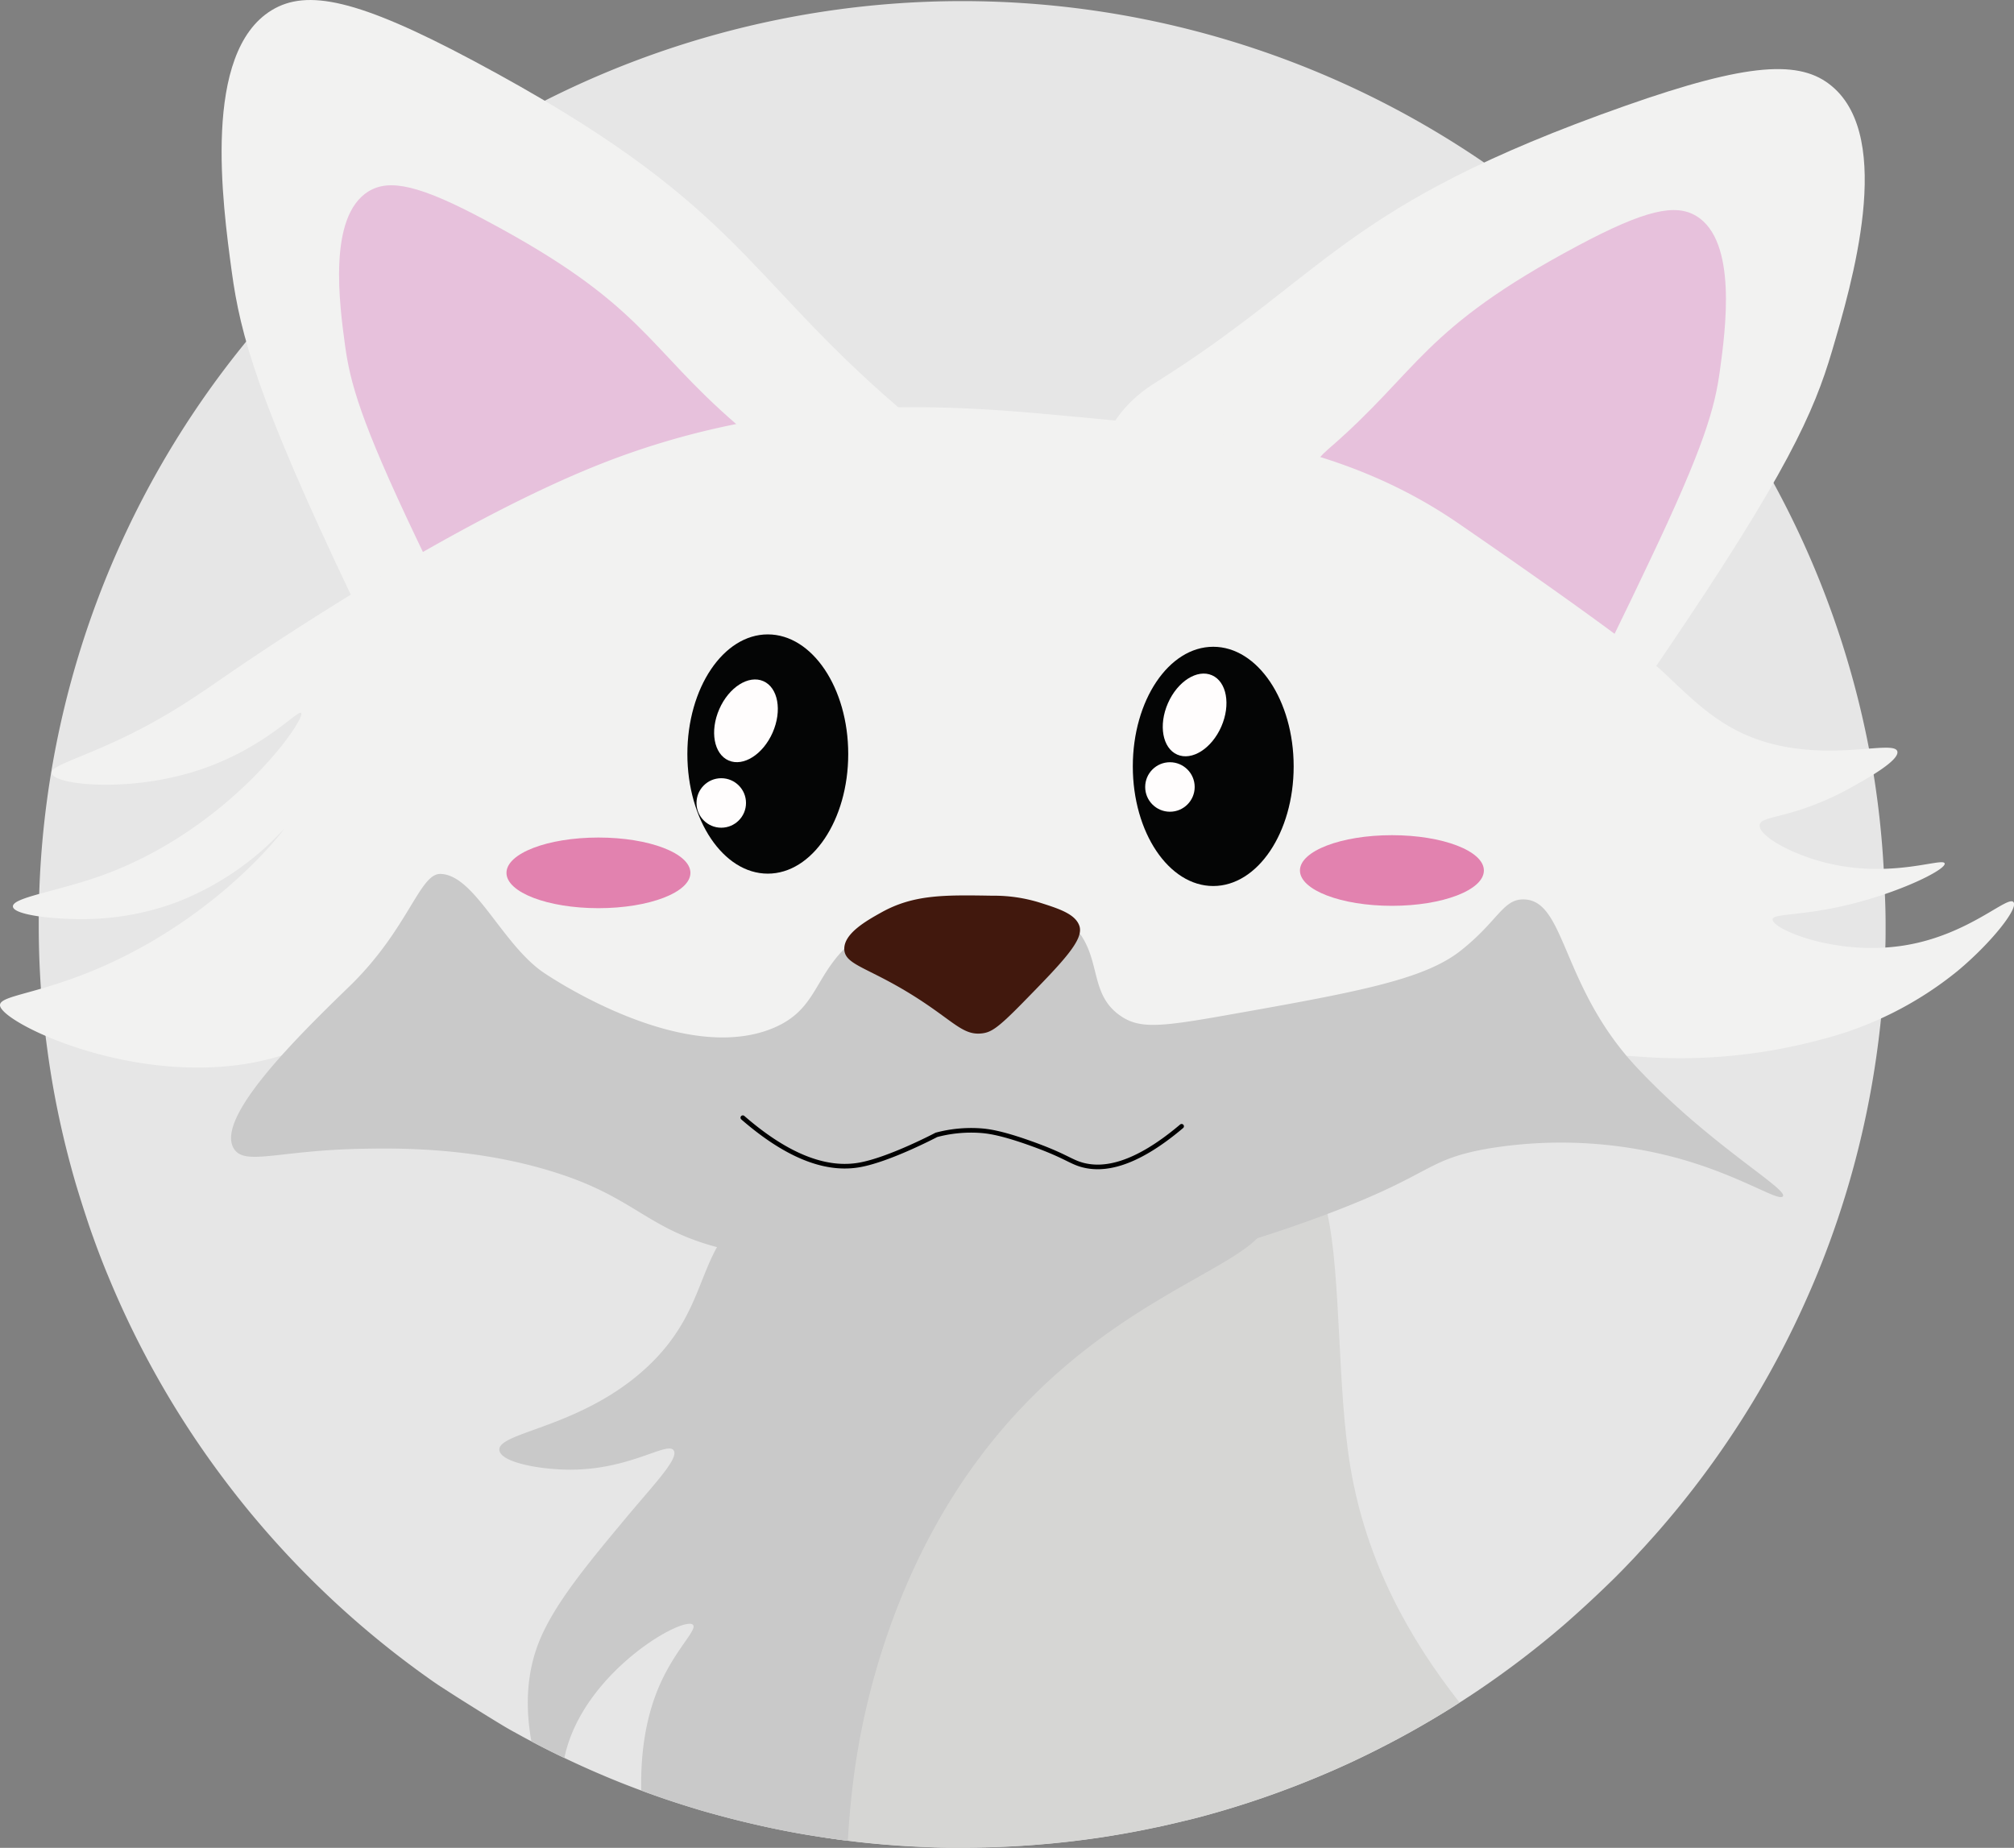 <svg xmlns="http://www.w3.org/2000/svg" width="436.22" height="400.24" viewBox="0 0 436.22 400.24"><rect x="0" y="0" width="436.22" height="400.24" fill="#808080" stroke="none"/><defs><style>.cls-1{fill:#fff;opacity:0.8;}.cls-2{fill:#d6d6d4;}.cls-3{fill:#f2f2f1;}.cls-4{fill:#e7c1dc;}.cls-5{fill:#c9c9c9;}.cls-6{fill:#040505;}.cls-7{fill:#fffdfd;}.cls-8{fill:#41180d;}.cls-9{fill:none;stroke:#000;stroke-linecap:round;stroke-miterlimit:10;}.cls-10{fill:#e282af;}</style></defs><title>Fox_Head</title><g id="Ebene_2" data-name="Ebene 2"><g id="Ebene_1-2" data-name="Ebene 1"><path class="cls-1" d="M408.41,200.24v.39c0,1.54,0,3.07-.06,4.6-.12,5.05-.44,10.06-.93,15h0c0,.11,0,.22,0,.33q-.44,4.33-1.06,8.61a198,198,0,0,1-12.57,46.33c-.64,1.58-1.31,3.16-2,4.72a199.53,199.53,0,0,1-26.94,44.65c-.94,1.18-1.9,2.36-2.88,3.52-1.55,1.86-3.14,3.7-4.78,5.5-.63.71-1.27,1.42-1.94,2.12-.52.58-1.06,1.16-1.6,1.73l-1.56,1.63c-.75.78-1.51,1.55-2.28,2.32Q344.42,347,338.69,352a200,200,0,0,1-17.88,13.7c-1.12.77-2.26,1.52-3.4,2.26-.42.28-.85.56-1.28.82-1,.68-2.09,1.34-3.15,2q-2.88,1.77-5.82,3.44-4.07,2.32-8.26,4.44c-.44.23-.88.46-1.32.67q-2.64,1.32-5.33,2.57-7.49,3.45-15.3,6.3-6.51,2.38-13.22,4.31c-2.52.73-5.07,1.41-7.63,2h0c-1.8.44-3.6.85-5.42,1.25h-.07c-1.23.27-2.46.52-3.69.76-2.2.43-4.42.82-6.64,1.18l-1.58.25c-4.78.72-9.62,1.28-14.5,1.65-3.62.29-7.28.47-10.95.55-1.6.05-3.2.07-4.81.07h-2.53c-1.51,0-3-.05-4.54-.11q-6.71-.23-13.31-.9c-1.46-.15-2.92-.31-4.37-.5l-1.43-.17-1.53-.21-2.55-.37-1.14-.18c-1.16-.18-2.32-.37-3.47-.57-1-.17-1.95-.35-2.93-.54-1.3-.25-2.6-.51-3.9-.79s-2.39-.52-3.58-.8c-3.88-.89-7.71-1.91-11.5-3l-2.45-.75c-3.46-1.07-6.89-2.23-10.26-3.49-.44-.15-.87-.32-1.31-.48-1-.39-2.05-.78-3.07-1.19q-6.25-2.49-12.28-5.38l-.18-.08q-3.4-1.62-6.72-3.38l-.24-.13c-.73-.38-1.45-.76-2.17-1.16s-1.59-.87-2.38-1.31c-.5-.28-1.14-.65-1.88-1.1l-.2-.12c-2.22-1.34-5.31-3.26-8.07-5l-.26-.16c-1.82-1.15-3.49-2.23-4.68-3l-.66-.43-.79-.54q-5.11-3.57-10-7.45a201,201,0,0,1-17.15-15.32q-1.68-1.68-3.31-3.39-4.81-5.06-9.26-10.42-4.86-5.88-9.29-12.13a199.07,199.07,0,0,1-16.25-27.35q-2.85-5.81-5.33-11.82c-.06-.15-.12-.3-.19-.45q-1.65-4-3.12-8.13c-.31-.85-.61-1.71-.9-2.56-1-3-2-6.1-2.92-9.21h0a199.14,199.14,0,0,1-4.86-20.84h0c-.43-2.49-.83-5-1.17-7.53-.15-1.12-.3-2.23-.44-3.36-.4-3.36-.72-6.76-1-10.18h0q-.48-6.9-.48-13.92c0-.59,0-1.18,0-1.77,0-1.64.05-3.27.1-4.89h0A198.93,198.93,0,0,1,53.31,74h0q3.48-4.27,7.19-8.35,6.41-7,13.47-13.45Q80.73,46,88,40.52h0A198.91,198.91,0,0,1,118,21.81h0a200.22,200.22,0,0,1,203.45,13.4h0a200.36,200.36,0,0,1,21.75,17.25q2.7,2.46,5.29,5a201,201,0,0,1,35.65,47.15h0q3.27,6,6.12,12.2a198.39,198.39,0,0,1,14.55,45.33c.35,1.84.69,3.7,1,5.56A196.43,196.43,0,0,1,408,188.18c.11,1.72.19,3.45.25,5.18,0,.09,0,.19,0,.28Q408.41,196.93,408.41,200.24Z"/><path class="cls-2" d="M316.13,368.76c-1,.68-2.09,1.34-3.15,2q-2.88,1.77-5.82,3.44-4.07,2.32-8.26,4.44c-.44.23-.88.46-1.32.67q-2.64,1.32-5.33,2.57-7.49,3.45-15.3,6.3-6.51,2.38-13.22,4.31c-2.52.73-5.07,1.41-7.63,2h0c-1.8.44-3.6.85-5.42,1.25h-.07c-1.23.27-2.46.52-3.69.76-2.2.43-4.42.82-6.64,1.18l-1.58.25c-4.78.72-9.62,1.28-14.5,1.65-3.62.29-7.28.47-10.95.55-1.6.05-3.2.07-4.81.07h-2.53c-1.51,0-3-.05-4.54-.11q-6.71-.23-13.31-.9c-1.46-.15-2.92-.31-4.37-.5l-1.43-.17-1.53-.21-2.55-.37c-9.26-54.66-5.27-101.87,16.48-112.18,1.25-.59,2.47-1.12,3.68-1.59,12.84-5.11,23.66-4.37,49.73-13.79,10-3.62,16.88-9.47,22.26-13.55,4.63-3.51,8.17-5.72,11.68-4.09,2.68,1.24,4.37,4.94,5.5,10.15,3,13.7,2.1,37.82,5,55C296,338.56,305.39,355.07,316.13,368.76Z"/><path class="cls-3" d="M250.08,83c37.74-23.65,40.48-38.44,102-60.1,26.62-9.37,37.88-10,44.73-4.2,13.54,11.38,4.27,42.83,0,57.31-3.9,13.22-9.7,26.44-36.34,65.69-24.22,35.69-36.5,53.56-44.73,54.51C284.81,199.8,206.32,110.41,250.08,83Z"/><path class="cls-3" d="M194.22,87.93C160.49,58.85,160,43.81,102.44,13.11,77.53-.17,66.49-2.44,58.85,2.21c-15.1,9.2-10.68,41.69-8.65,56.65,1.86,13.66,5.6,27.6,26,70.43,18.55,38.93,28,58.45,36,60.64C142.25,198.16,233.34,121.65,194.22,87.93Z"/><path class="cls-4" d="M159.63,92c-19.88-17.14-20.16-26-54.1-44.1C90.85,40,84.34,38.7,79.84,41.44c-8.9,5.43-6.3,24.58-5.1,33.4,1.1,8,3.3,16.26,15.33,41.51,10.93,23,16.5,34.45,21.21,35.74C129,156.94,182.69,111.84,159.63,92Z"/><path class="cls-4" d="M287.64,97.33c19.88-17.14,20.17-26,54.1-44.1,14.68-7.83,21.19-9.17,25.69-6.43,8.9,5.43,6.3,24.58,5.1,33.39-1.09,8.06-3.3,16.27-15.33,41.52-10.93,23-16.5,34.45-21.21,35.74C318.27,162.3,264.59,117.2,287.64,97.33Z"/><path class="cls-5" d="M272.39,268.12h0c-8.7,9-41,17.54-65,54.44-11.84,18.23-17.52,37-20.26,49.58-1.13,5.2-1.75,9.34-2.1,11.92-.31,2.27-.56,4.5-.78,6.7-.27,2.7-.47,5.35-.62,7.94l-1.43-.17-1.53-.21-2.55-.37-1.14-.18c-1.16-.18-2.32-.37-3.47-.57-1-.17-1.95-.35-2.93-.54-1.3-.25-2.6-.51-3.9-.79s-2.39-.52-3.58-.8c-3.88-.89-7.71-1.91-11.5-3l-2.45-.75c-3.46-1.07-6.89-2.23-10.26-3.49-.18-8.49,1.09-16.47,4.2-23.32,3.39-7.46,8-11.55,7-12.58-2.08-2.05-24.1,10.47-27.85,28.85l-.18-.08q-3.4-1.62-6.72-3.38l-.24-.13c-1.21-6.7-1.22-14.07,1.45-21.06,3.2-8.41,10.66-17.32,19.57-28,5.68-6.79,11-12.29,9.78-14-1.42-1.95-9.4,4.2-22.36,4.2-6.43,0-15-1.52-15.38-4.2-.5-4,17.93-4.79,32.15-18.17,10-9.42,10.81-18.39,15-25.85.13-.24.26-.47.4-.7,4.66-7.85,13.27-13.44,23.8-17.17a103.61,103.61,0,0,1,19.56-4.63h0a147.49,147.49,0,0,1,19.86-1.42h0a149.77,149.77,0,0,1,30.1,2.73c9.23,1.86,16.79,4.58,21.23,7.88,2.34,1.73,3.81,3.62,4.21,5.62S274.12,266.33,272.39,268.12Z"/><path class="cls-3" d="M356,228.94a117,117,0,0,0,38.2-3.72A76.74,76.74,0,0,0,424,210.31c7.27-6.06,13.22-13.56,12.11-14.91-1.24-1.53-9.55,7-23.29,9.32-15,2.54-29.1-3.53-28.89-5.6.14-1.39,6.8-.54,18.64-3.72,10.47-2.82,19-7.2,18.63-8.39-.39-1.34-11.31,3.27-25.16,0-8.15-1.93-15.34-6.12-14.9-8.39.34-1.81,5.39-1.32,14.9-5.59,1.22-.54,2.77-1.28,4.55-2.27,3.43-1.9,10.86-6,10.36-8-.64-2.55-13.9,2.1-27.95-1.86-10.49-2.95-16.21-9.24-23.3-15.84,0,0-6.44-6-43.79-31.68C290,95.56,261.73,92.94,231.09,90.1c-23.48-2.18-60.29-5.59-100.63,10.25C98.91,112.74,59.78,139,52.18,144.15c-7.82,5.25-15.11,10.94-27.95,16.77C16,164.67,11,166,11.18,167.44c.37,2.48,15.39,4.17,29.82,0,15.64-4.52,23.52-13.87,24.23-13,1.09,1.27-15.5,25.49-43.8,35.41-9.36,3.28-18.8,4.57-18.63,6.52s10.22,3,18.11,2.63a58.52,58.52,0,0,0,17.3-3.56A62,62,0,0,0,61.5,179.56c.09.1-13.06,17.61-37.27,28.88-14.91,6.94-24.36,7-24.23,9.32.24,4,33,19.6,61,10.86,23.14-7.23,27.12-12,28.05-10.87,1.24,1.52-25.9,1.7-22.88,14C73.48,261.53,293.14,223.86,356,228.94Z"/><ellipse class="cls-6" cx="166.3" cy="163.32" rx="17.42" ry="25.91"/><ellipse class="cls-7" cx="161.58" cy="156.14" rx="9.38" ry="6.31" transform="translate(-46.3 241.43) rotate(-66.33)"/><ellipse class="cls-6" cx="262.78" cy="166" rx="17.42" ry="25.91"/><ellipse class="cls-7" cx="258.76" cy="154.87" rx="9.38" ry="6.31" transform="translate(13.02 329.67) rotate(-66.33)"/><circle class="cls-7" cx="156.22" cy="173.92" r="5.36"/><circle class="cls-7" cx="253.4" cy="170.46" r="5.36"/><path class="cls-5" d="M50.67,248.82c2.39,3.77,9.64.31,28,0,7-.12,23.19-.38,40.06,4.66,20.2,6,20.94,13.57,41,17.7a133.47,133.47,0,0,1,18.64,4.66c8.46,2.86,10.14,4.49,17.71,7.46,11.42,4.48,20.84,8.19,30.75,6.52,8.74-1.47,9.31-5.69,22.36-13,11-6.18,14-5.14,33.54-12.12,28-10,25-13.26,39.14-15.84a96.49,96.49,0,0,1,41,1.86c14.08,3.8,22.42,9.69,23.3,8.39,1.09-1.62-16.15-11.33-31.69-27.95-16.26-17.4-15.36-35.89-24.22-36.34-4.75-.25-5.61,4.59-14,11.18-8,6.26-22.5,8.92-51.25,14-13.91,2.45-18.29,2.84-22.36,0-7.08-4.91-3.79-12.94-10.25-19.56-9-9.26-29.42-7.84-42.87,0-14.09,8.21-10.63,17.65-22.36,22.36-19.38,7.78-47.2-10.63-49.39-12.11-9.08-6.16-15-21.32-22.44-21.4-4.48,0-6.91,11.9-19.49,24.19C64.78,224.21,46.44,242.14,50.67,248.82Z"/><path class="cls-8" d="M190.88,197.64c7-3.91,13.68-3.8,24-3.63a33.38,33.38,0,0,1,10.18,1.45c4.3,1.36,7.84,2.49,8.73,5.09,1,3-3.42,7.61-12.37,16.74-5.25,5.35-6.73,6.31-8.73,6.54-3.76.45-5.75-2.1-12.36-6.54-11.5-7.73-17.3-8-17.46-11.64C182.72,202.19,187.75,199.39,190.88,197.64Z"/><path class="cls-9" d="M160.89,242.09c11.51,10,19.69,11.18,25.16,10.25,6.49-1.11,16.77-6.53,16.77-6.53a29.22,29.22,0,0,1,9.32-.93c1.78.11,4.66.46,11.18,2.8,7.5,2.68,8.48,3.94,11.18,4.66,4.34,1.15,11.07.38,21.43-8.39"/><ellipse class="cls-10" cx="301.48" cy="188.55" rx="19.92" ry="7.65"/><ellipse class="cls-10" cx="129.62" cy="189.06" rx="19.92" ry="7.65"/></g></g></svg>